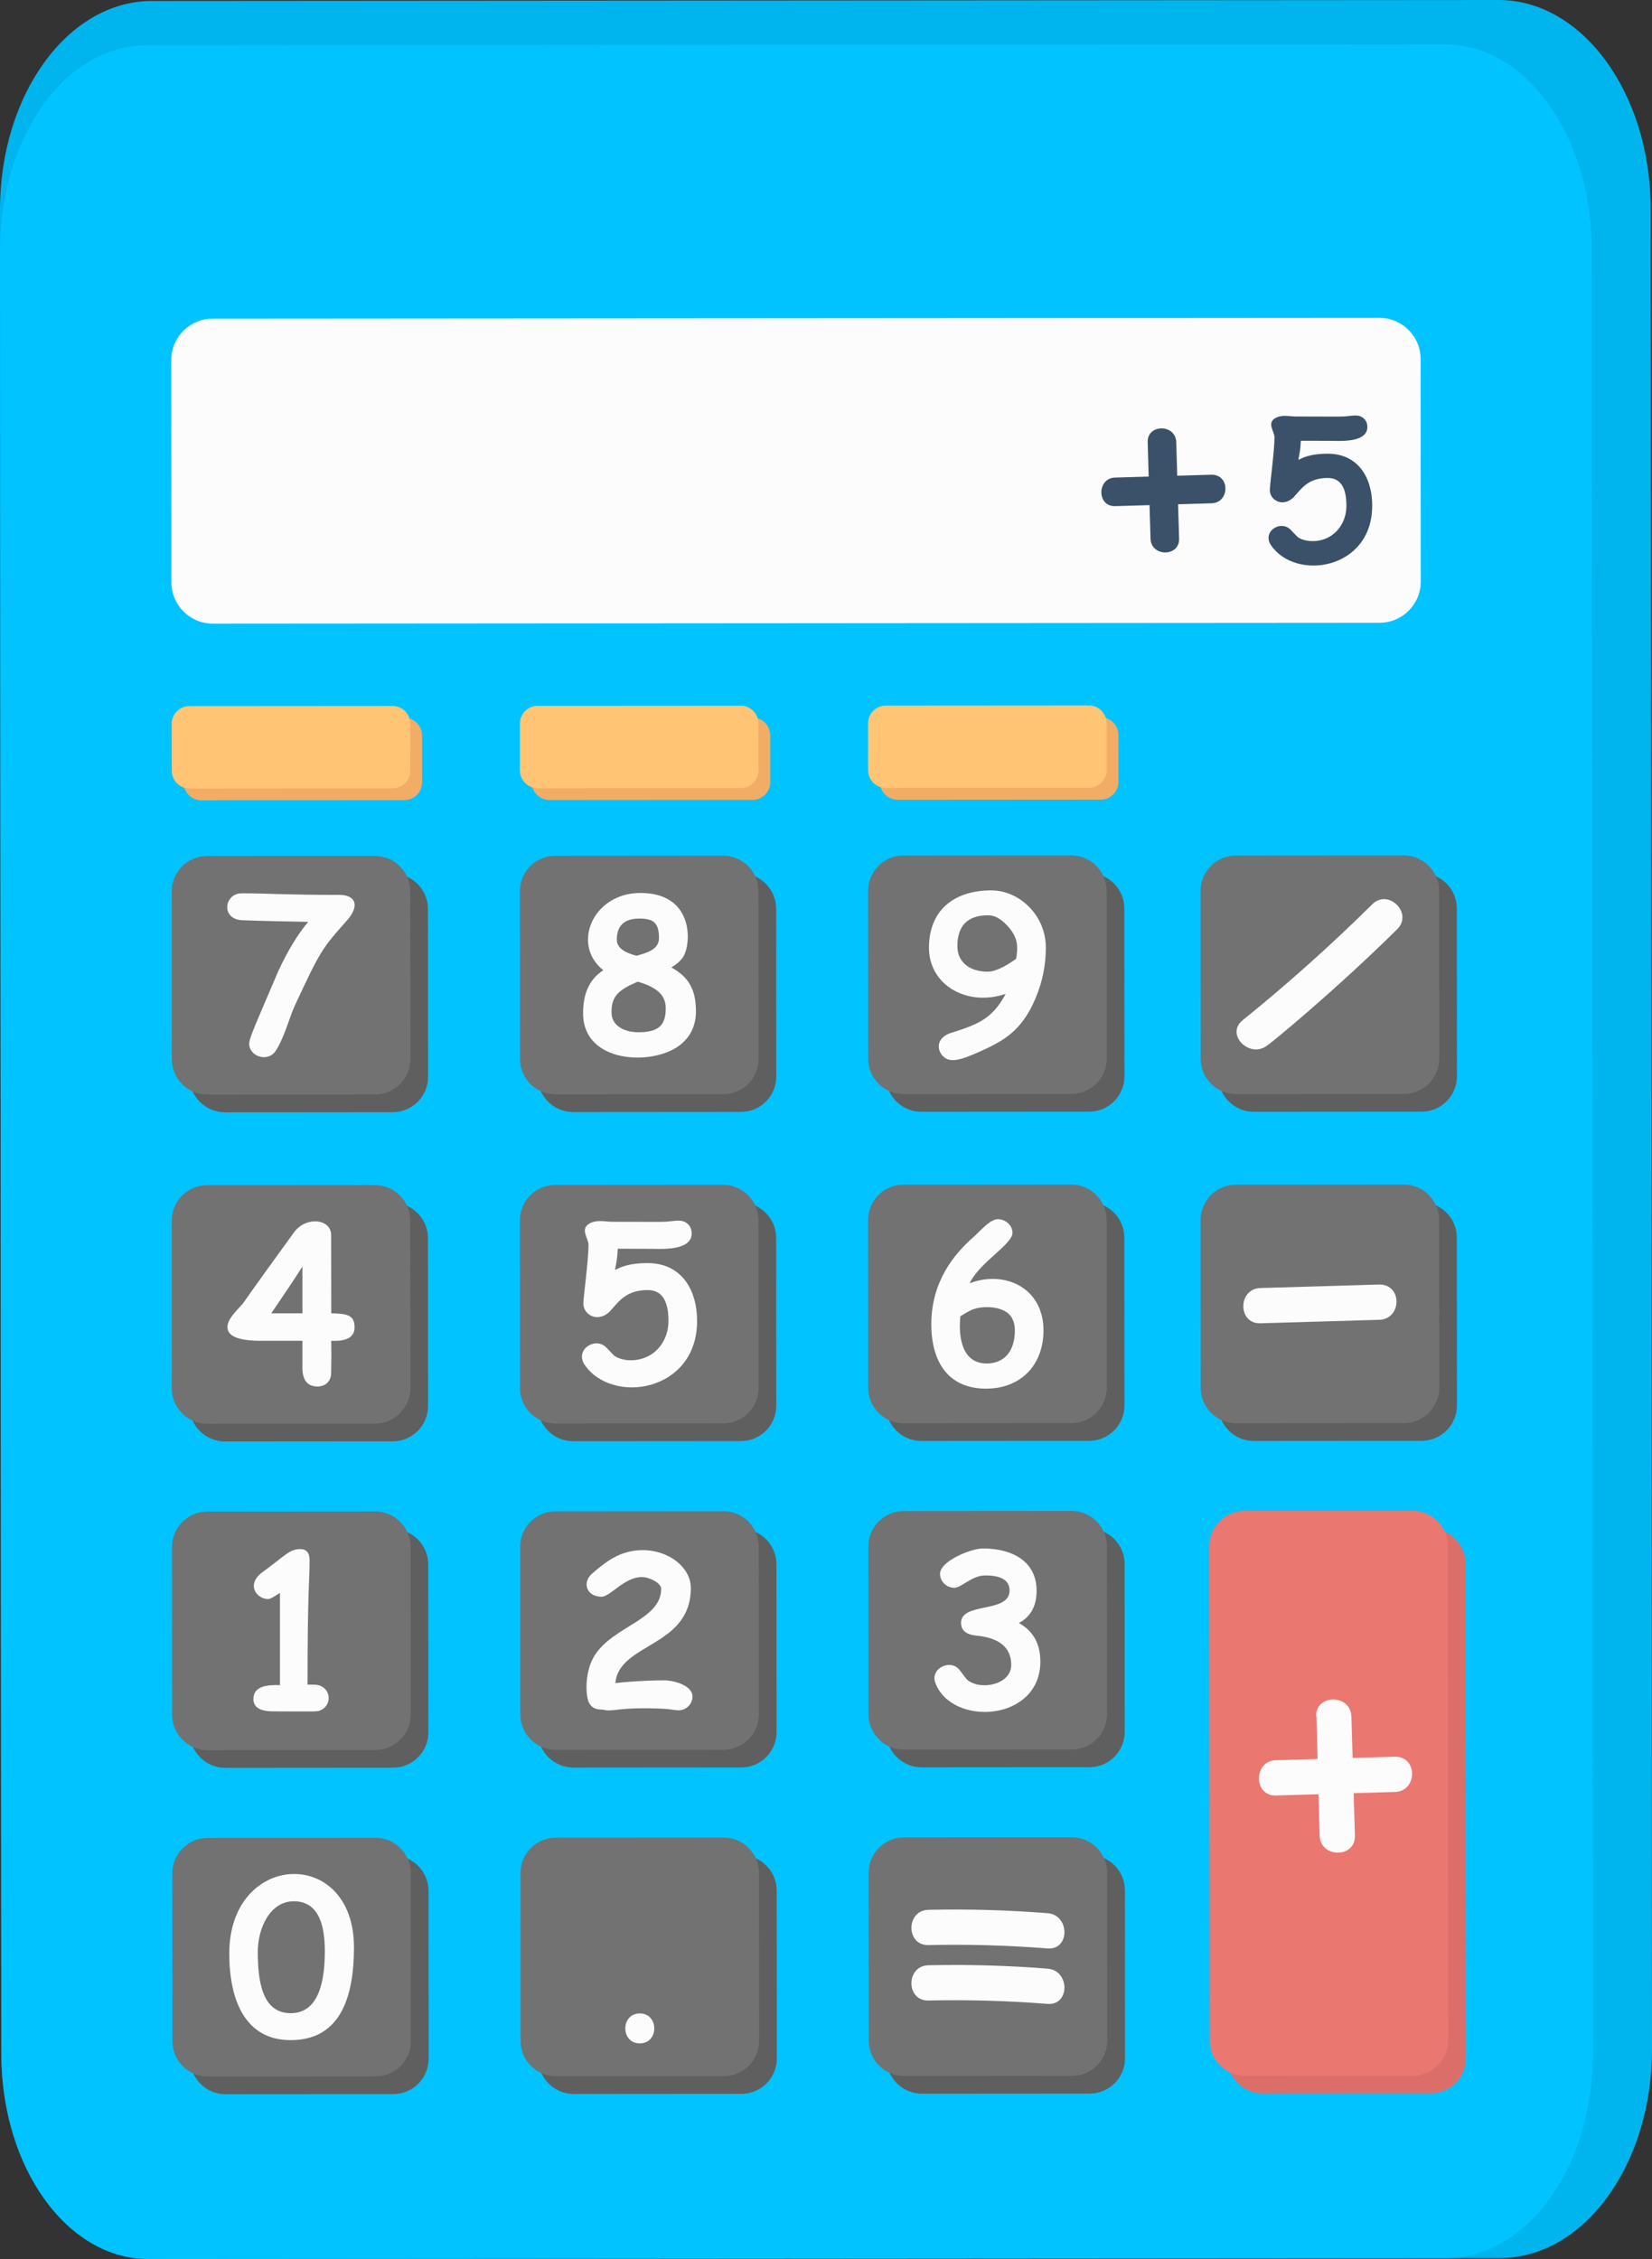 <svg xmlns="http://www.w3.org/2000/svg" width="789.94" height="1080" viewBox="0 0 789.94 1080"><rect x="0" y="0" width="789.94" height="1080" fill="#333333" stroke="none"/><g id="a"/><g id="b"><g id="c"><g id="d"><path d="M717.3 1079.54l-643.89.46c-40.16.03-72.74-44.63-72.78-99.75L0 100.32C-.04 45.2 32.48.49 72.64.46L716.53.0c40.15-.03 72.74 44.63 72.78 99.75l.63 879.93c.04 55.12-32.48 99.83-72.64 99.86z" fill="#00b4ed"/><path d="M691.68 1079.56l-620.87.44c-38.72.03-70.14-43.76-70.18-97.8L.01 119.53C-.02 65.48 31.33 21.65 70.05 21.63l620.87-.44c38.72-.03 70.14 43.76 70.18 97.8l.62 862.67c.04 54.04-31.32 97.87-70.04 97.9z" fill="#00c3ff"/><path d="M659.65 297.75l-557.92.4c-10.91.0-19.76-8.83-19.77-19.74l-.08-106.29c0-10.91 8.83-19.76 19.74-19.77l557.92-.4c10.91.0 19.76 8.83 19.77 19.74l.08 106.29c0 10.91-8.83 19.76-19.74 19.77z" fill="#fcfcfc"/><g><path d="M187.7 575.03l-80.2.06c-9.35.0-16.93 7.59-16.92 16.94l.06 80.2c0 9.35 7.59 16.93 16.94 16.92l80.2-.06c9.35.0 16.92-7.59 16.92-16.94l-.06-80.2c0-9.35-7.59-16.93-16.94-16.92z" fill="#5f5f5f"/><path d="M179.23 566.57l-80.2.06c-9.35.0-16.93 7.59-16.92 16.94l.06 80.2c0 9.35 7.59 16.93 16.94 16.92l80.2-.06c9.35.0 16.93-7.59 16.92-16.94l-.06-80.2c0-9.35-7.59-16.92-16.94-16.92z" fill="#727272"/></g><g><path d="M354.19 574.91l-80.2.06c-9.35.0-16.93 7.59-16.92 16.94l.06 80.2c0 9.35 7.59 16.93 16.94 16.92l80.2-.06c9.35.0 16.93-7.59 16.92-16.94l-.06-80.2c0-9.35-7.59-16.93-16.94-16.92z" fill="#5f5f5f"/><path d="M345.72 566.45l-80.2.06c-9.35.0-16.93 7.59-16.92 16.94l.06 80.2c0 9.35 7.59 16.93 16.94 16.92l80.2-.06c9.35.0 16.93-7.59 16.92-16.94l-.06-80.2c0-9.35-7.59-16.93-16.94-16.92z" fill="#727272"/></g><g><path d="M520.68 574.79l-80.2.06c-9.35.0-16.93 7.59-16.92 16.94l.06 80.2c0 9.35 7.59 16.93 16.94 16.92l80.2-.06c9.35.0 16.93-7.59 16.92-16.94l-.06-80.2c0-9.35-7.59-16.93-16.94-16.92z" fill="#5f5f5f"/><path d="M512.21 566.33l-80.2.06c-9.35.0-16.92 7.59-16.92 16.94l.06 80.2c0 9.35 7.59 16.93 16.94 16.92l80.2-.06c9.35.0 16.93-7.59 16.92-16.94l-.06-80.2c0-9.35-7.59-16.93-16.94-16.92z" fill="#727272"/></g><g><path d="M187.7 417.66l-80.2.06c-9.35.0-16.93 7.59-16.92 16.94l.06 80.2c0 9.35 7.59 16.93 16.94 16.92l80.2-.06c9.35.0 16.92-7.59 16.92-16.94l-.06-80.2c0-9.35-7.59-16.93-16.94-16.92z" fill="#5f5f5f"/><path d="M179.23 409.2l-80.2.06c-9.35.0-16.93 7.59-16.92 16.94l.06 80.2c0 9.35 7.59 16.93 16.94 16.92l80.2-.06c9.35.0 16.93-7.59 16.92-16.94l-.06-80.2c0-9.35-7.59-16.92-16.94-16.92z" fill="#727272"/></g><g><path d="M354.19 417.54l-80.2.06c-9.35.0-16.93 7.59-16.92 16.94l.06 80.2c0 9.35 7.59 16.93 16.94 16.92l80.2-.06c9.35.0 16.93-7.59 16.92-16.94l-.06-80.2c0-9.35-7.59-16.93-16.94-16.92z" fill="#5f5f5f"/><path d="M345.72 409.08l-80.2.06c-9.35.0-16.93 7.59-16.92 16.94l.06 80.2c0 9.35 7.59 16.93 16.94 16.92l80.2-.06c9.35.0 16.93-7.59 16.92-16.94l-.06-80.2c0-9.35-7.59-16.93-16.94-16.92z" fill="#727272"/></g><g><path d="M520.68 417.42l-80.2.06c-9.35.0-16.93 7.59-16.92 16.94l.06 80.2c0 9.35 7.59 16.93 16.94 16.92l80.2-.06c9.35.0 16.93-7.59 16.92-16.94l-.06-80.2c0-9.35-7.59-16.93-16.94-16.92z" fill="#5f5f5f"/><path d="M512.21 408.96l-80.2.06c-9.35.0-16.92 7.59-16.92 16.94l.06 80.2c0 9.35 7.59 16.93 16.94 16.92l80.2-.06c9.35.0 16.93-7.59 16.92-16.94l-.06-80.2c0-9.35-7.59-16.93-16.94-16.92z" fill="#727272"/></g><g><path d="M679.67 574.79l-80.2.06c-9.35.0-16.93 7.59-16.92 16.94l.06 80.2c0 9.35 7.59 16.93 16.94 16.92l80.2-.06c9.35.0 16.93-7.59 16.92-16.94l-.06-80.2c0-9.35-7.59-16.93-16.94-16.92z" fill="#5f5f5f"/><path d="M671.2 566.33l-80.2.06c-9.35.0-16.92 7.59-16.92 16.94l.06 80.2c0 9.35 7.59 16.93 16.94 16.92l80.2-.06c9.35.0 16.93-7.59 16.92-16.94l-.06-80.2c0-9.35-7.59-16.93-16.94-16.92z" fill="#727272"/></g><g><path d="M679.67 417.42l-80.2.06c-9.35.0-16.93 7.59-16.92 16.94l.06 80.2c0 9.35 7.59 16.93 16.94 16.92l80.2-.06c9.35.0 16.93-7.59 16.92-16.94l-.06-80.2c0-9.35-7.59-16.93-16.94-16.92z" fill="#5f5f5f"/><path d="M671.2 408.96l-80.2.06c-9.35.0-16.92 7.59-16.92 16.94l.06 80.2c0 9.35 7.59 16.93 16.94 16.92l80.2-.06c9.35.0 16.93-7.59 16.92-16.94l-.06-80.2c0-9.35-7.59-16.93-16.94-16.92z" fill="#727272"/></g><g><g><path d="M193.35 343.15l-97.13.07c-4.68.0-8.46 3.8-8.46 8.47l.02 22.45c0 4.68 3.8 8.46 8.47 8.46l97.13-.07c4.68.0 8.46-3.8 8.46-8.47l-.02-22.45c0-4.67-3.8-8.46-8.47-8.46z" fill="#f1ad66"/><path d="M187.7 337.51l-97.13.07c-4.68.0-8.46 3.8-8.46 8.47l.02 22.45c0 4.67 3.8 8.46 8.47 8.46l97.14-.07c4.67.0 8.46-3.8 8.46-8.47l-.02-22.45c0-4.68-3.8-8.46-8.47-8.46z" fill="#ffc474"/></g><g><path d="M359.84 343.03l-97.13.07c-4.68.0-8.46 3.8-8.46 8.47l.02 22.45c0 4.68 3.8 8.46 8.47 8.46l97.13-.07c4.68.0 8.46-3.8 8.46-8.47l-.02-22.45c0-4.67-3.8-8.46-8.47-8.46z" fill="#f1ad66"/><path d="M354.19 337.39l-97.13.07c-4.68.0-8.46 3.8-8.46 8.47l.02 22.45c0 4.68 3.8 8.46 8.47 8.46l97.13-.07c4.68.0 8.46-3.8 8.46-8.47l-.02-22.45c0-4.68-3.8-8.46-8.47-8.46z" fill="#ffc474"/></g><g><path d="M526.33 342.91l-97.13.07c-4.68.0-8.46 3.8-8.46 8.47l.02 22.45c0 4.67 3.8 8.46 8.47 8.46l97.13-.07c4.68.0 8.46-3.8 8.46-8.47l-.02-22.45c0-4.68-3.8-8.46-8.47-8.46z" fill="#f1ad66"/><path d="M520.68 337.27l-97.14.07c-4.68.0-8.46 3.8-8.46 8.47l.02 22.45c0 4.68 3.8 8.46 8.47 8.46l97.13-.07c4.68.0 8.46-3.8 8.46-8.47v-22.45c-.02-4.68-3.81-8.46-8.49-8.46z" fill="#ffc474"/></g></g><g><path d="M187.84 731.06l-80.2.06c-9.35.0-16.93 7.59-16.92 16.94l.06 80.2c0 9.35 7.59 16.93 16.94 16.92l80.2-.06c9.35.0 16.93-7.59 16.92-16.94l-.06-80.2c0-9.35-7.59-16.93-16.94-16.92z" fill="#5f5f5f"/><path d="M179.37 722.6l-80.2.06c-9.35.0-16.93 7.59-16.92 16.94l.06 80.2c0 9.35 7.59 16.93 16.94 16.92l80.2-.06c9.35.0 16.93-7.59 16.92-16.94l-.06-80.2c0-9.35-7.59-16.93-16.94-16.92z" fill="#727272"/></g><g><path d="M354.33 730.94l-80.2.06c-9.35.0-16.93 7.59-16.92 16.94l.06 80.2c0 9.35 7.59 16.93 16.94 16.92l80.2-.06c9.35.0 16.93-7.59 16.92-16.94l-.06-80.2c0-9.35-7.59-16.93-16.94-16.92z" fill="#5f5f5f"/><path d="M345.86 722.48l-80.2.06c-9.35.0-16.93 7.59-16.92 16.94l.06 80.2c0 9.35 7.59 16.93 16.94 16.92l80.2-.06c9.35.0 16.93-7.59 16.92-16.94l-.06-80.2c0-9.35-7.59-16.93-16.94-16.92z" fill="#727272"/></g><g><path d="M520.82 730.82l-80.2.06c-9.35.0-16.93 7.59-16.92 16.94l.06 80.2c0 9.35 7.59 16.93 16.94 16.92l80.2-.06c9.35.0 16.92-7.59 16.92-16.94l-.06-80.2c0-9.35-7.59-16.93-16.94-16.92z" fill="#5f5f5f"/><path d="M512.35 722.36l-80.2.06c-9.35.0-16.93 7.59-16.92 16.94l.06 80.2c0 9.35 7.59 16.93 16.94 16.92l80.2-.06c9.35.0 16.92-7.59 16.92-16.94l-.06-80.2c0-9.35-7.59-16.93-16.94-16.92z" fill="#727272"/></g><g><path d="M683.84 730.72l-80.2.06c-9.35.0-16.93 7.59-16.92 16.94l.19 236.24c0 9.35 7.59 16.93 16.94 16.92l80.2-.06c9.35.0 16.93-7.59 16.92-16.94l-.19-236.24c0-9.35-7.59-16.93-16.94-16.92z" fill="#dc6e6a"/><path d="M675.36 722.26l-80.2.06c-9.35.0-16.93 7.59-16.92 16.94l.19 236.24c0 9.35 7.59 16.93 16.94 16.92l80.2-.06c9.35.0 16.93-7.59 16.92-16.94l-.19-236.24c0-9.35-7.59-16.93-16.94-16.92z" fill="#eb7771"/></g><g><path d="M187.97 887.1l-80.2.06c-9.35.0-16.93 7.59-16.92 16.94l.06 80.2c0 9.35 7.59 16.93 16.94 16.92l80.2-.06c9.35.0 16.93-7.59 16.92-16.94l-.06-80.2c0-9.35-7.59-16.92-16.94-16.92z" fill="#5f5f5f"/><path d="M179.5 878.64l-80.2.06c-9.35.0-16.93 7.59-16.92 16.94l.06 80.2c0 9.35 7.59 16.93 16.94 16.92l80.2-.06c9.35.0 16.93-7.59 16.92-16.94l-.06-80.2c0-9.35-7.59-16.93-16.94-16.92z" fill="#727272"/></g><g><path d="M354.46 886.98l-80.2.06c-9.35.0-16.93 7.59-16.92 16.94l.06 80.2c0 9.35 7.59 16.93 16.94 16.92l80.2-.06c9.35.0 16.93-7.59 16.92-16.94l-.06-80.2c0-9.35-7.59-16.93-16.94-16.92z" fill="#5f5f5f"/><path d="M345.99 878.52l-80.2.06c-9.35.0-16.93 7.59-16.92 16.94l.06 80.2c0 9.35 7.59 16.93 16.94 16.92l80.2-.06c9.35.0 16.93-7.59 16.92-16.94l-.06-80.2c0-9.35-7.59-16.93-16.94-16.92z" fill="#727272"/></g><g><path d="M520.96 886.86l-80.2.06c-9.35.0-16.92 7.59-16.92 16.94l.06 80.2c0 9.35 7.59 16.93 16.94 16.92l80.2-.06c9.35.0 16.93-7.59 16.92-16.94l-.06-80.2c0-9.35-7.59-16.93-16.94-16.92z" fill="#5f5f5f"/><path d="M512.48 878.4l-80.2.06c-9.35.0-16.93 7.59-16.92 16.94l.06 80.2c0 9.35 7.59 16.93 16.94 16.92l80.2-.06c9.35.0 16.93-7.59 16.92-16.94l-.06-80.2c0-9.35-7.59-16.93-16.94-16.92z" fill="#727272"/></g><path d="M321.03 462.5c2.18-1.27 4.32-2.94 5.67-5.08 3.91-6.07 5.38-30.72-20.8-30.5-22.56.22-32.76 24.8-17.42 36.93-7.29 4.7-9.8 12.34-9.65 21.05.33 23.35 32.58 24.66 45.64 15.23 5.54-4.01 8.31-9.57 8.31-16.67.0-10.67-3.73-16.48-11.74-20.95zm-15.28-23.34c6.68.0 9.36 2 9.36 9.31.0 5.43-5.51 7.01-10.75 8.46-6.24-1.59-9.38-4.1-9.41-7.52-.06-6.52 3.22-10.25 10.8-10.25zm-.45 54.35c-6.32.0-12.69-2.77-12.89-9.16-.28-8.8 4.44-11.47 12.59-15.03 7.12 2.2 13.34 5.22 13.34 12.64.0 7.98-3.15 11.55-13.04 11.55z" fill="#fcfcfc"/><path d="M474.02 425.68c-17.73.0-29.81 9.39-29.81 27.43s18.5 28.3 36.68 22.04c-6.59 12.41-13.85 14.79-27.18 19.01-6.08 2.66-5.56 7.81-2.99 10.6 3.16 3.4 7.72 2.56 18.11-2.14 10.75-4.91 19.74-9.5 26.43-25.58 3.25-7.8 4.86-15.84 4.83-24.14-.06-15.56-12.9-27.22-26.08-27.22zm11.89 32.7c-3.58 2.56-9.26 6.17-13.64 6.17-8.15.0-14.48-4.14-14.48-12.29.06-9.81 4.96-14.68 14.78-14.68 2.99.0 6.02 1.66 9.11 4.98 5.46 5.99 5.04 10.23 4.23 15.83z" fill="#fcfcfc"/><path d="M463.64 613.54c4.88-10.24 20.73-18.69 20.5-24.29-.14-3.62-3.43-6.37-7.02-6.37-3.24.0-7.1 4.22-11.2 8.16-13.73 11.84-20.6 25.85-20.6 42 0 17.87 7.93 30.86 26.18 30.86 16.94.0 27.47-11.64 27.47-27.82.0-20.9-19.16-28.84-35.33-22.54zm8.11 38.32c-11.25.0-13.62-11.55-12.54-22.59 1.35-.81 4.23-2.53 5.67-3.13 4.81-1.96 13.01-1.62 16.97 1.59 2.29 1.86 3.43 4.65 3.43 8.36.0 9.16-4.45 15.78-13.54 15.78z" fill="#fcfcfc"/><path d="M333.33 631.55c0 34.17-40.97 40.18-53.85 20.8-4.69-7.12 5.28-13.55 10.55-8.01 2.32 2.42 3.58 3.72 3.78 3.88 4.42 3.15 15.91 3.78 22.29-5.2 2.25-3.16 3.54-7.13 3.54-11.47.0-7.87-2.04-14.78-9.9-14.78-10.47.0-13.88 5.55-18.32 10.4-5.7 5.38-12.49 1.36-12.49-3.98.0-2.54 2.49-20.95 2.49-28.07.0-3.08-4.42-7.71.8-10.35 3.51-1.75 7.19-.65 10.7-.65 27.1.05 23.83.15 27.77-.25 3.27-.33 6.01-.85 8.31 1.42 1.16 1.15 1.74 2.61 1.74 4.4.0 6.45-8.62 7.42-15.08 7.42-1.33-.1-19.47-.1-20.26-.1-.84 17.41-6.27 6.87 14.33 6.87 15.7.0 23.59 12.2 23.59 27.67z" fill="#fcfcfc"/><path d="M166.64 439.23c-12.92 14.47-13.4 15.23-25.63 41.46-2.69 5.81-5.05 15.51-9.31 21.9-3.81 5.43-12.54 2.45-12.54-3.58.0-2.88 3.47-10.15 14.04-35.04 4.58-9.75 9.31-17.5 14.18-23.24-4.4-.04-25.37-.49-32.05-.8-9.77-.81-8.05-12.84.25-12.84 13.57.0 20.17.75 46.78.75 6.67.0 10.05 4.09 4.28 11.4z" fill="#fcfcfc"/><path d="M153.36 817.62c-1.84.83-1.36.62-22.78.57-6.27.0-9.41-1.97-9.41-5.92.0-6.14 6.58-6.87 12.69-6.62v-44.14c-2.88 1.99-4.76 2.99-5.62 2.99-5.2.0-10.44-6.31-3.58-12.24 11.85-8.6 13.67-11.65 18.91-11.65 2.99.0 4.48 1.79 4.48 5.38.0 9.3-1 14.29-1 59.42 3.39.0 5.78-.36 8.14 1.84 3.26 3.06 2.38 8.51-1.83 10.38z" fill="#fcfcfc"/><path d="M109.63 933.91c0 21.98 7.38 41.46 29.37 41.46 23.85.0 30.26-20.73 30.26-44.39.0-48.41-59.62-45.96-59.62 2.94zm30.86-24.93c12.01.0 14.83 11.68 14.83 23.74.0 13.78-2.56 29.76-16.32 29.76s-15.73-15.54-15.73-29.31c0-11.37 5.85-24.19 17.22-24.19z" fill="#fcfcfc"/><path d="M497.48 794.26c0 29.03-42.42 31.31-50.22 10.3-2.63-6.88 7.31-11.77 11.65-6.07 2.12 2.85 3.35 4.42 3.68 4.68 6.49 5.23 20.95 2.19 20.95-7.17.0-8.26-5.56-12.94-16.67-14.03-4.88-.47-7.32-2.51-7.32-6.12.0-10 22.96-4.49 23.19-15.23.13-4.94-3.73-7.42-11.6-7.42-6.46.0-11.4 5.92-14.83 5.92-3.92.0-6.82-3.3-6.82-6.67.0-6.13 14.83-12.14 20.5-12.14 14.07.0 25.68 6.14 25.68 20.21.0 6.84-2.47 12.25-8.46 15.43 6.83 3.82 10.25 9.92 10.25 18.32z" fill="#fcfcfc"/><path d="M158.4 627.88l-.05-37.43c0-7.65-11.85-9.21-17.72-1.34-10.95 15.06-19.1 26.41-24.44 34.04-3.72 4.19-7.42 7.58-7.42 11.35.0 4.35 5.33 6.52 15.98 6.52h19.86v11.9c-.23 6.63 2.17 9.95 7.21 9.95 4 0 6.45-2.66 6.52-6.32.13-5.57.15-10.75.05-15.53 5.72.25 11.21-.79 11.15-6.52.0-6.22-4.35-6.41-11.15-6.62zm-13.79.0h-14.88c6.7-9.82 11.66-17.27 14.88-22.35v22.35z" fill="#fcfcfc"/><path d="M331.14 811.06c0 2.8-1.84 5.35-4.46 6.25-1.52.54-2.92.46-6.07-.05-2.98-.48-16.38-.95-24.11.0-8.06 1-6.54.07-8.96.07-2.99.0-5.01-1.21-6.07-3.63-1.43-3.29-2.11-14.69 3.13-22.65 9.07-13.75 31.55-16.76 31.55-31.46.0-2.81-5.69-5.62-9.26-5.62-8.37.0-15.05 9.41-19.26 9.41-7.23.0-9.31-6.82-4.63-10.95 4.01-3.55 7.52-6.14 10.5-7.76 16.97-9.28 36.83.96 36.83 14.53.0 28.48-34.38 26.13-36.08 45.49 8.33-1.05 22.33-1.5 24.8-1.27 5.1.45 12.08 3.02 12.08 7.64z" fill="#fcfcfc"/><path d="M305.93 962.6c-9.22.0-9.24 14.33.0 14.33s9.24-14.33.0-14.33z" fill="#fcfcfc"/><g><path d="M631.02 877.6c.32 10.83 17.18 10.87 16.86.0-.56-18.98-1.12-37.97-1.68-56.95-.32-10.83-17.18-10.87-16.86.0.44.0-.1-3.53 1.68 56.95z" fill="#fcfcfc"/><path d="M667.08 839.86c-18.98.56-37.97 1.12-56.95 1.68-10.83.32-10.87 17.18.0 16.86 18.98-.56 37.96-1.12 56.95-1.68 10.62-.31 11.11-16.86.0-16.86z" fill="#fcfcfc"/></g><g><path d="M548.79 211.4c.45 15.38.91 30.75 1.36 46.13.26 8.77 13.92 8.81 13.66.0-.45-15.38-.91-30.75-1.36-46.13-.26-8.77-13.92-8.81-13.66.0h0z" fill="#3a5169"/><path d="M579.36 226.96c-15.38.45-30.75.91-46.13 1.36-8.77.26-8.81 13.92.0 13.66 15.38-.45 30.75-.91 46.13-1.36 8.58-.25 9.03-13.66.0-13.66z" fill="#3a5169"/></g><path d="M659.61 614.12c-18.98.56-37.96 1.12-56.95 1.68-10.83.32-10.87 17.18.0 16.86 18.98-.56 37.97-1.12 56.95-1.68 10.62-.31 11.11-16.86.0-16.86z" fill="#fcfcfc"/><g><path d="M500.89 931.53c10.82.85 10.76-16.02.0-16.86-18.96-1.49-37.92-2.02-56.94-1.61-10.83.24-10.87 17.1.0 16.86 18.98-.42 37.94.11 56.94 1.61z" fill="#fcfcfc"/><path d="M500.89 958.04c10.82.85 10.76-16.02.0-16.86-18.96-1.49-37.92-2.02-56.94-1.61-10.83.24-10.87 17.1.0 16.86 18.98-.42 37.94.11 56.94 1.61z" fill="#fcfcfc"/></g><path d="M668.1 444.25c7.73-7.64-4.2-19.56-11.92-11.92-19.78 19.57-40.37 37.98-62.01 55.46-8.44 6.82 3.55 18.68 11.92 11.92.47.0 31.89-25.66 62.01-55.46z" fill="#fcfcfc"/><path d="M656.14 241.81c0 30.75-36.87 36.17-48.46 18.72-4.22-6.41 4.75-12.2 9.49-7.21 2.09 2.18 3.22 3.35 3.4 3.49 3.98 2.84 14.32 3.4 20.06-4.68 2.02-2.85 3.19-6.42 3.19-10.32.0-7.08-1.84-13.3-8.91-13.3-9.43.0-12.49 5-16.48 9.36-5.13 4.84-11.24 1.22-11.24-3.58.0-2.28 2.24-18.86 2.24-25.26.0-2.77-3.97-6.94.72-9.32 3.16-1.58 6.47-.58 9.63-.58 24.39.05 21.45.14 25-.22 2.94-.3 5.41-.76 7.48 1.28 1.04 1.03 1.57 2.35 1.57 3.96.0 5.81-7.76 6.67-13.57 6.67-1.2-.09-17.52-.09-18.23-.09-.76 15.67-5.64 6.18 12.9 6.18 14.13.0 21.23 10.98 21.23 24.9z" fill="#3a5169"/></g></g></g></svg>